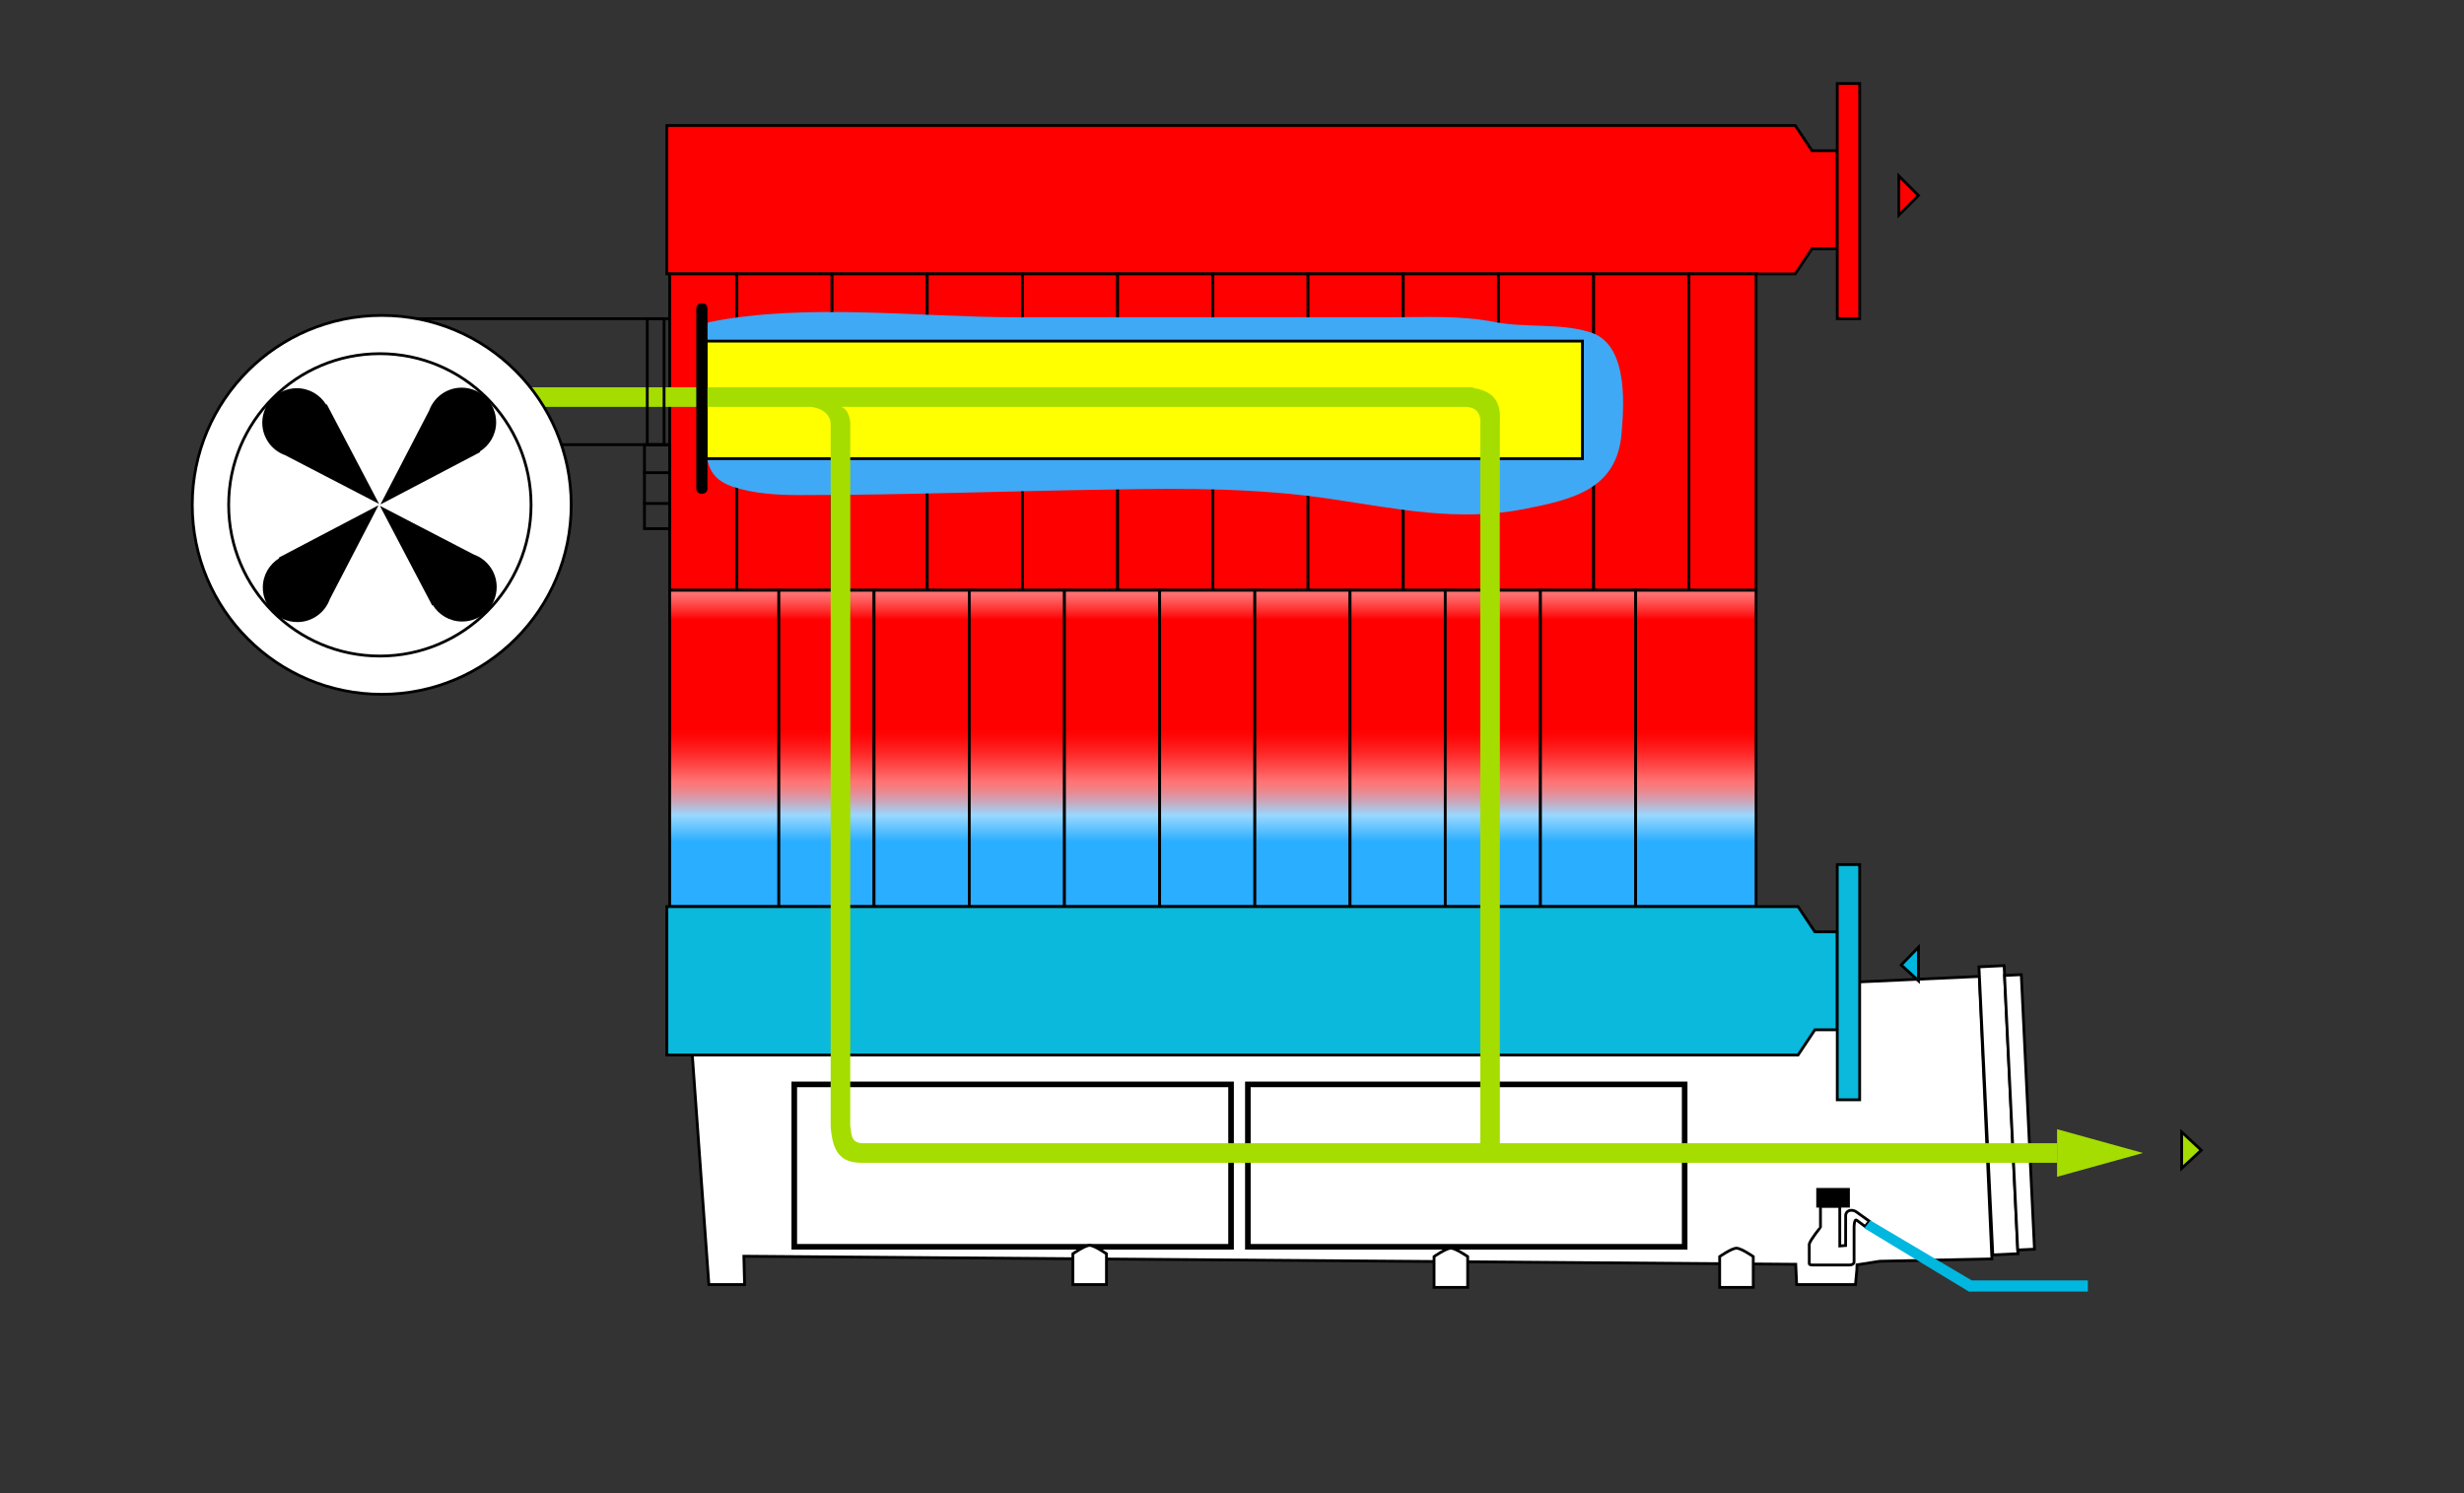<?xml version="1.0" encoding="utf-8"?>
<!-- Generator: Adobe Illustrator 16.0.0, SVG Export Plug-In . SVG Version: 6.00 Build 0)  -->
<!DOCTYPE svg PUBLIC "-//W3C//DTD SVG 1.1//EN" "http://www.w3.org/Graphics/SVG/1.1/DTD/svg11.dtd">
<svg version="1.1" id="图层_1" xmlns="http://www.w3.org/2000/svg" xmlns:xlink="http://www.w3.org/1999/xlink" x="0px" y="0px"
	 viewBox="0 0 1320 800"  xml:space="preserve">

<rect x="0" y="0" width="1320" height="800" fill="#333333" stroke="none"/>

<defs>
	<linearGradient id="SVGID_1_" x1="0%" y1="0%" x2="0%" y2="100%">
			<stop  offset="0" style="stop-color:#FF7676"/>
			<stop  offset="0.014" style="stop-color:#FF6D6D"/>
			<stop  offset="0.037" style="stop-color:#FF5353"/>
			<stop  offset="0.067" style="stop-color:#FF2A2A"/>
			<stop  offset="0.093" style="stop-color:#FF0000"/>
			<stop  offset="0.441" style="stop-color:#FF0000"/>
			<stop  offset="0.466" style="stop-color:#FF0909"/>
			<stop  offset="0.508" style="stop-color:#FF2323"/>
			<stop  offset="0.524" style="stop-color:#FF2F2F"/>
			<stop  offset="0.565" style="stop-color:#FF5050"/>
			<stop  offset="0.603" style="stop-color:#FF7373"/>
			<stop  offset="0.617" style="stop-color:#F87A7C"/>
			<stop  offset="0.641" style="stop-color:#E68C96"/>
			<stop  offset="0.671" style="stop-color:#C7AABF"/>
			<stop  offset="0.707" style="stop-color:#9ED3F8"/>
			<stop  offset="0.711" style="stop-color:#99D8FF"/>
			<stop  offset="0.794" style="stop-color:#2AAEFF"/>
		</linearGradient>
</defs>

<g id="main" transform="matrix( 1.5, 0, 0, 1.5, -350,-100) ">
	<g id="bottom"> 
		<g>
			<polygon fill="#FFFFFF" stroke="#000000" stroke-miterlimit="10" points="944.729,516.334 940.222,415.435 891.271,417.666 
				891.756,428.5 479.5,428.5 486.5,525.5 499.25,525.5 499,515.375 874.668,518.25 875.001,525.5 896.001,525.5 896.5,520.167 
				896.547,518.444 904.66,517.169 			"/>
			<rect x="517" y="454" fill="none" stroke="#000000" stroke-width="2" stroke-miterlimit="10" width="156" height="58"/>
			<rect x="679" y="454" fill="none" stroke="#000000" stroke-width="2" stroke-miterlimit="10" width="156" height="58"/>
			<path fill="#FFFFFF" stroke="#000000" stroke-miterlimit="10" d="M628.5,525.5h-12v-11c0,0,4.323-3,6-3s6,3,6,3V525.5z"/>
			<path fill="#FFFFFF" stroke="#000000" stroke-miterlimit="10" d="M757.5,526.5h-12v-11c0,0,4.323-3,6-3s6,3,6,3V526.5z"/>
			<path fill="#FFFFFF" stroke="#000000" stroke-miterlimit="10" d="M859.5,526.5h-12v-11c0,0,4.323-3,6-3s6,3,6,3V526.5z"/>
			
				<rect x="942.5" y="411.5" transform="matrix(0.999 -0.048 0.048 0.999 -21.207 46.163)" fill="#FFFFFF" stroke="#000000" stroke-miterlimit="10" width="9" height="103"/>
			
				<rect x="951.541" y="414.597" transform="matrix(0.999 -0.048 0.048 0.999 -21.253 46.578)" fill="#FFFFFF" stroke="#000000" stroke-miterlimit="10" width="5.993" height="98.155"/>
		</g>
		<g>
			<rect x="882.5" y="491.5" stroke="#000000" stroke-miterlimit="10" width="11" height="6"/>
			<path fill="none" stroke="#000000" stroke-miterlimit="10" d="M879.5,511v7c0,0.5,0.813,0.5,1.313,0.5H894
				c0.75,0,1.344-0.346,1.5-0.938V505c0,0,0-3.081,0.938-2.5l3,2.25l1.517-1.887l-4.517-3.238c-1.125-0.938-3.625-1.104-3.938,1.063
				l-0.016,10.859l-2.078,0.161l-0.011-14.208H883.5v7.563C883.5,505.063,880.022,509.288,879.5,511z"/>
		</g>
		<polygon id="blue-pipe_1_" fill="#00B7DF" points="979,528 979,524 937.5,524 901.333,502.583 899.167,505.379 936.5,528 		"/>
	</g>
	<g id="red-part">
		<polygon fill="#FF0000" stroke="#000000" stroke-miterlimit="10" points="880.5,120.5 874.5,111.5 471.5,111.5 471.5,164.5 
			874.5,164.5 880.5,155.5 889.5,155.5 889.5,120.5 		"/>
		<rect x="889.5" y="96.5" fill="#FF0000" stroke="#000000" stroke-miterlimit="10" width="8" height="84"/>
		<polygon fill="#FF0000" stroke="#000000" stroke-miterlimit="10" points="911.5,143.5 911.5,129.5 918.5,136.5 		"/>
		<g id="grid">
			<rect x="472.5" y="164.5" fill="#FF0000" stroke="#000000" stroke-miterlimit="10" width="24" height="113"/>
			<rect x="836.5" y="164.5" fill="#FF0000" stroke="#000000" stroke-miterlimit="10" width="24" height="113"/>
			<rect x="496.5" y="164.5" fill="#FF0000" stroke="#000000" stroke-miterlimit="10" width="34" height="113"/>
			<rect x="530.5" y="164.5" fill="#FF0000" stroke="#000000" stroke-miterlimit="10" width="34" height="113"/>
			<rect x="564.5" y="164.5" fill="#FF0000" stroke="#000000" stroke-miterlimit="10" width="34" height="113"/>
			<rect x="598.5" y="164.5" fill="#FF0000" stroke="#000000" stroke-miterlimit="10" width="34" height="113"/>
			<rect x="632.5" y="164.5" fill="#FF0000" stroke="#000000" stroke-miterlimit="10" width="34" height="113"/>
			<rect x="666.5" y="164.5" fill="#FF0000" stroke="#000000" stroke-miterlimit="10" width="34" height="113"/>
			<rect x="700.5" y="164.5" fill="#FF0000" stroke="#000000" stroke-miterlimit="10" width="34" height="113"/>
			<rect x="734.5" y="164.5" fill="#FF0000" stroke="#000000" stroke-miterlimit="10" width="34" height="113"/>
			<rect x="768.5" y="164.5" fill="#FF0000" stroke="#000000" stroke-miterlimit="10" width="34" height="113"/>
			<rect x="802.5" y="164.5" fill="#FF0000" stroke="#000000" stroke-miterlimit="10" width="34" height="113"/>
		</g>
	</g>
	<g>
		<path fill="#3FA9F5" d="M486.5,181.75c34.5-7,75-1.75,110-1.75c44.5,0,89,0,133,0c13,0,25.5-0.75,38,1.75
			c10.5,2,23,0.375,33,3.375c14,3.5,13,24.438,12,35.938c-1.5,20.5-17.5,23.969-35,27.469c-23.5,4.5-44.5-0.016-68-3.516
			c-26-4-52.5-4.008-78.5-3.508c-37.5,0.5-74.5,1.996-112,1.996c-8,0-16.5-0.502-24-3.002c-10.5-3.5-9.5-11.501-9.5-21.501
			c0-12.5,0.5-24.875,0.5-36.875"/>
	</g>
	<g>		
		<rect x="472.5" y="277.5" fill="url(#SVGID_1_)" stroke="#000000" stroke-miterlimit="10" width="39" height="113"/>		
		<rect x="511.5" y="277.5" fill="url(#SVGID_1_)" stroke="#000000" stroke-miterlimit="10" width="34" height="113"/>		
		<rect x="545.5" y="277.5" fill="url(#SVGID_1_)" stroke="#000000" stroke-miterlimit="10" width="34" height="113"/>		
		<rect x="579.5" y="277.5" fill="url(#SVGID_1_)" stroke="#000000" stroke-miterlimit="10" width="34" height="113"/>		
		<rect x="613.5" y="277.5" fill="url(#SVGID_1_)" stroke="#000000" stroke-miterlimit="10" width="34" height="113"/>		
		<rect x="647.5" y="277.5" fill="url(#SVGID_1_)" stroke="#000000" stroke-miterlimit="10" width="34" height="113"/>		
		<rect x="681.5" y="277.5" fill="url(#SVGID_1_)" stroke="#000000" stroke-miterlimit="10" width="34" height="113"/>		
		<rect x="715.5" y="277.5" fill="url(#SVGID_1_)" stroke="#000000" stroke-miterlimit="10" width="34" height="113"/>		
		<rect x="749.5" y="277.5" fill="url(#SVGID_1_)" stroke="#000000" stroke-miterlimit="10" width="34" height="113"/>		
		<rect x="783.5" y="277.5" fill="url(#SVGID_1_)" stroke="#000000" stroke-miterlimit="10" width="34" height="113"/>		
		<rect x="817.5" y="277.5" fill="url(#SVGID_1_)" stroke="#000000" stroke-miterlimit="10" width="43" height="113"/>
	</g>
	<g id="blue-part">
		<polygon fill="#0AB9DB" stroke="#000000" stroke-miterlimit="10" points="881.5,399.5 875.5,390.5 471.5,390.5 471.5,443.5 
			875.5,443.5 881.5,434.5 889.5,434.5 889.5,399.5 		"/>
		<rect x="889.5" y="375.5" fill="#0AB9DB" stroke="#000000" stroke-miterlimit="10" width="8" height="84"/>
	</g>
	<g id="pipe">
		<rect id="yellow" x="485.5" y="188.5" fill="#FFFF00" stroke="#000000" stroke-miterlimit="10" width="313" height="42"/>
		<path id="green-pipe" fill="#A5DD00" d="M769,475V217.836c0.147-4.127,0.5-10.836-9-12.502L759,205H422v7h101
			c7.5,0.999,7,6.416,7,6.416V469c0.625,8.438,3.001,13,11,13h427v-7H769z M537,469V217.666c0,0-0.25-4.75-3.25-5.666H757
			c6,0.25,5,6.169,5,6.169V475H541C536.833,474.667,537.552,470.996,537,469z"/>
		<polygon fill="#A5DD00" points="968,470 968,487 998.667,478.5 		"/>
		<path id="black-line" d="M486,241.25c0,0.966-0.784,1.75-1.75,1.75h-0.5c-0.966,0-1.75-0.784-1.75-1.75v-64.5
			c0-0.966,0.784-1.75,1.75-1.75h0.5c0.966,0,1.75,0.784,1.75,1.75V241.25z"/>
	</g>
	<g>
		<rect x="464.5" y="180.5" fill="none" stroke="#000000" stroke-miterlimit="10" width="6" height="45"/>
		<rect x="463.5" y="225.5" fill="none" stroke="#000000" stroke-miterlimit="10" width="9" height="30"/>
		<line fill="none" stroke="#000000" stroke-miterlimit="10" x1="463" y1="235.5" x2="472" y2="235.5"/>
		<line fill="none" stroke="#000000" stroke-miterlimit="10" x1="463" y1="246.5" x2="472" y2="246.5"/>
		<rect x="380" y="180" width="92" height="1"/>
		<rect x="434" y="225" width="39" height="1"/>
	</g>
	<g id="fan">
		<circle fill="#FFFFFF" stroke="#000000" stroke-miterlimit="10" cx="369.667" cy="247" r="67.667"/>
		<circle fill="#FFFFFF" stroke="#000000" stroke-miterlimit="10" cx="369" cy="247" r="54"/>
		<g id="fan_inner">
			<path d="M368.724,246.667l-18.714-35.652l-0.172,0.211c-2.169-3.531-6.056-5.895-10.504-5.895
				c-6.812,0-12.333,5.522-12.333,12.333c0,5.352,3.415,9.894,8.18,11.601L368.724,246.667z"/>
			<path d="M369.194,246.861l35.652-18.714l-0.211-0.172c3.531-2.169,5.895-6.056,5.895-10.504c0-6.812-5.522-12.334-12.333-12.334
				c-5.352,0-9.894,3.415-11.601,8.18L369.194,246.861z"/>
			<path d="M369,247.331l18.714,35.652l0.172-0.211c2.169,3.531,6.056,5.895,10.504,5.895c6.812,0,12.334-5.522,12.334-12.333
				c0-5.352-3.415-9.894-8.18-11.601L369,247.331z"/>
			<path d="M368.53,247.138l-35.652,18.714l0.211,0.172c-3.531,2.169-5.895,6.056-5.895,10.504c0,6.812,5.522,12.334,12.333,12.334
				c5.352,0,9.894-3.415,11.601-8.18L368.53,247.138z"/>
		</g>
	</g>
	<polygon fill="#00B7DF" stroke="#000000" stroke-miterlimit="10" points="918.5,405 918.5,417 912.333,411.343 	"/>
	<polygon fill="#A5DD00" stroke="#000000" stroke-miterlimit="10" points="1012.5,471 1012.5,484 1019.5,477.5 	"/>

	<g id="dash_container">

	</g>
	<g id="fire_container">

	</g>
	<g id="dash_smoke_container">

	</g>
	
</g>

</svg>
